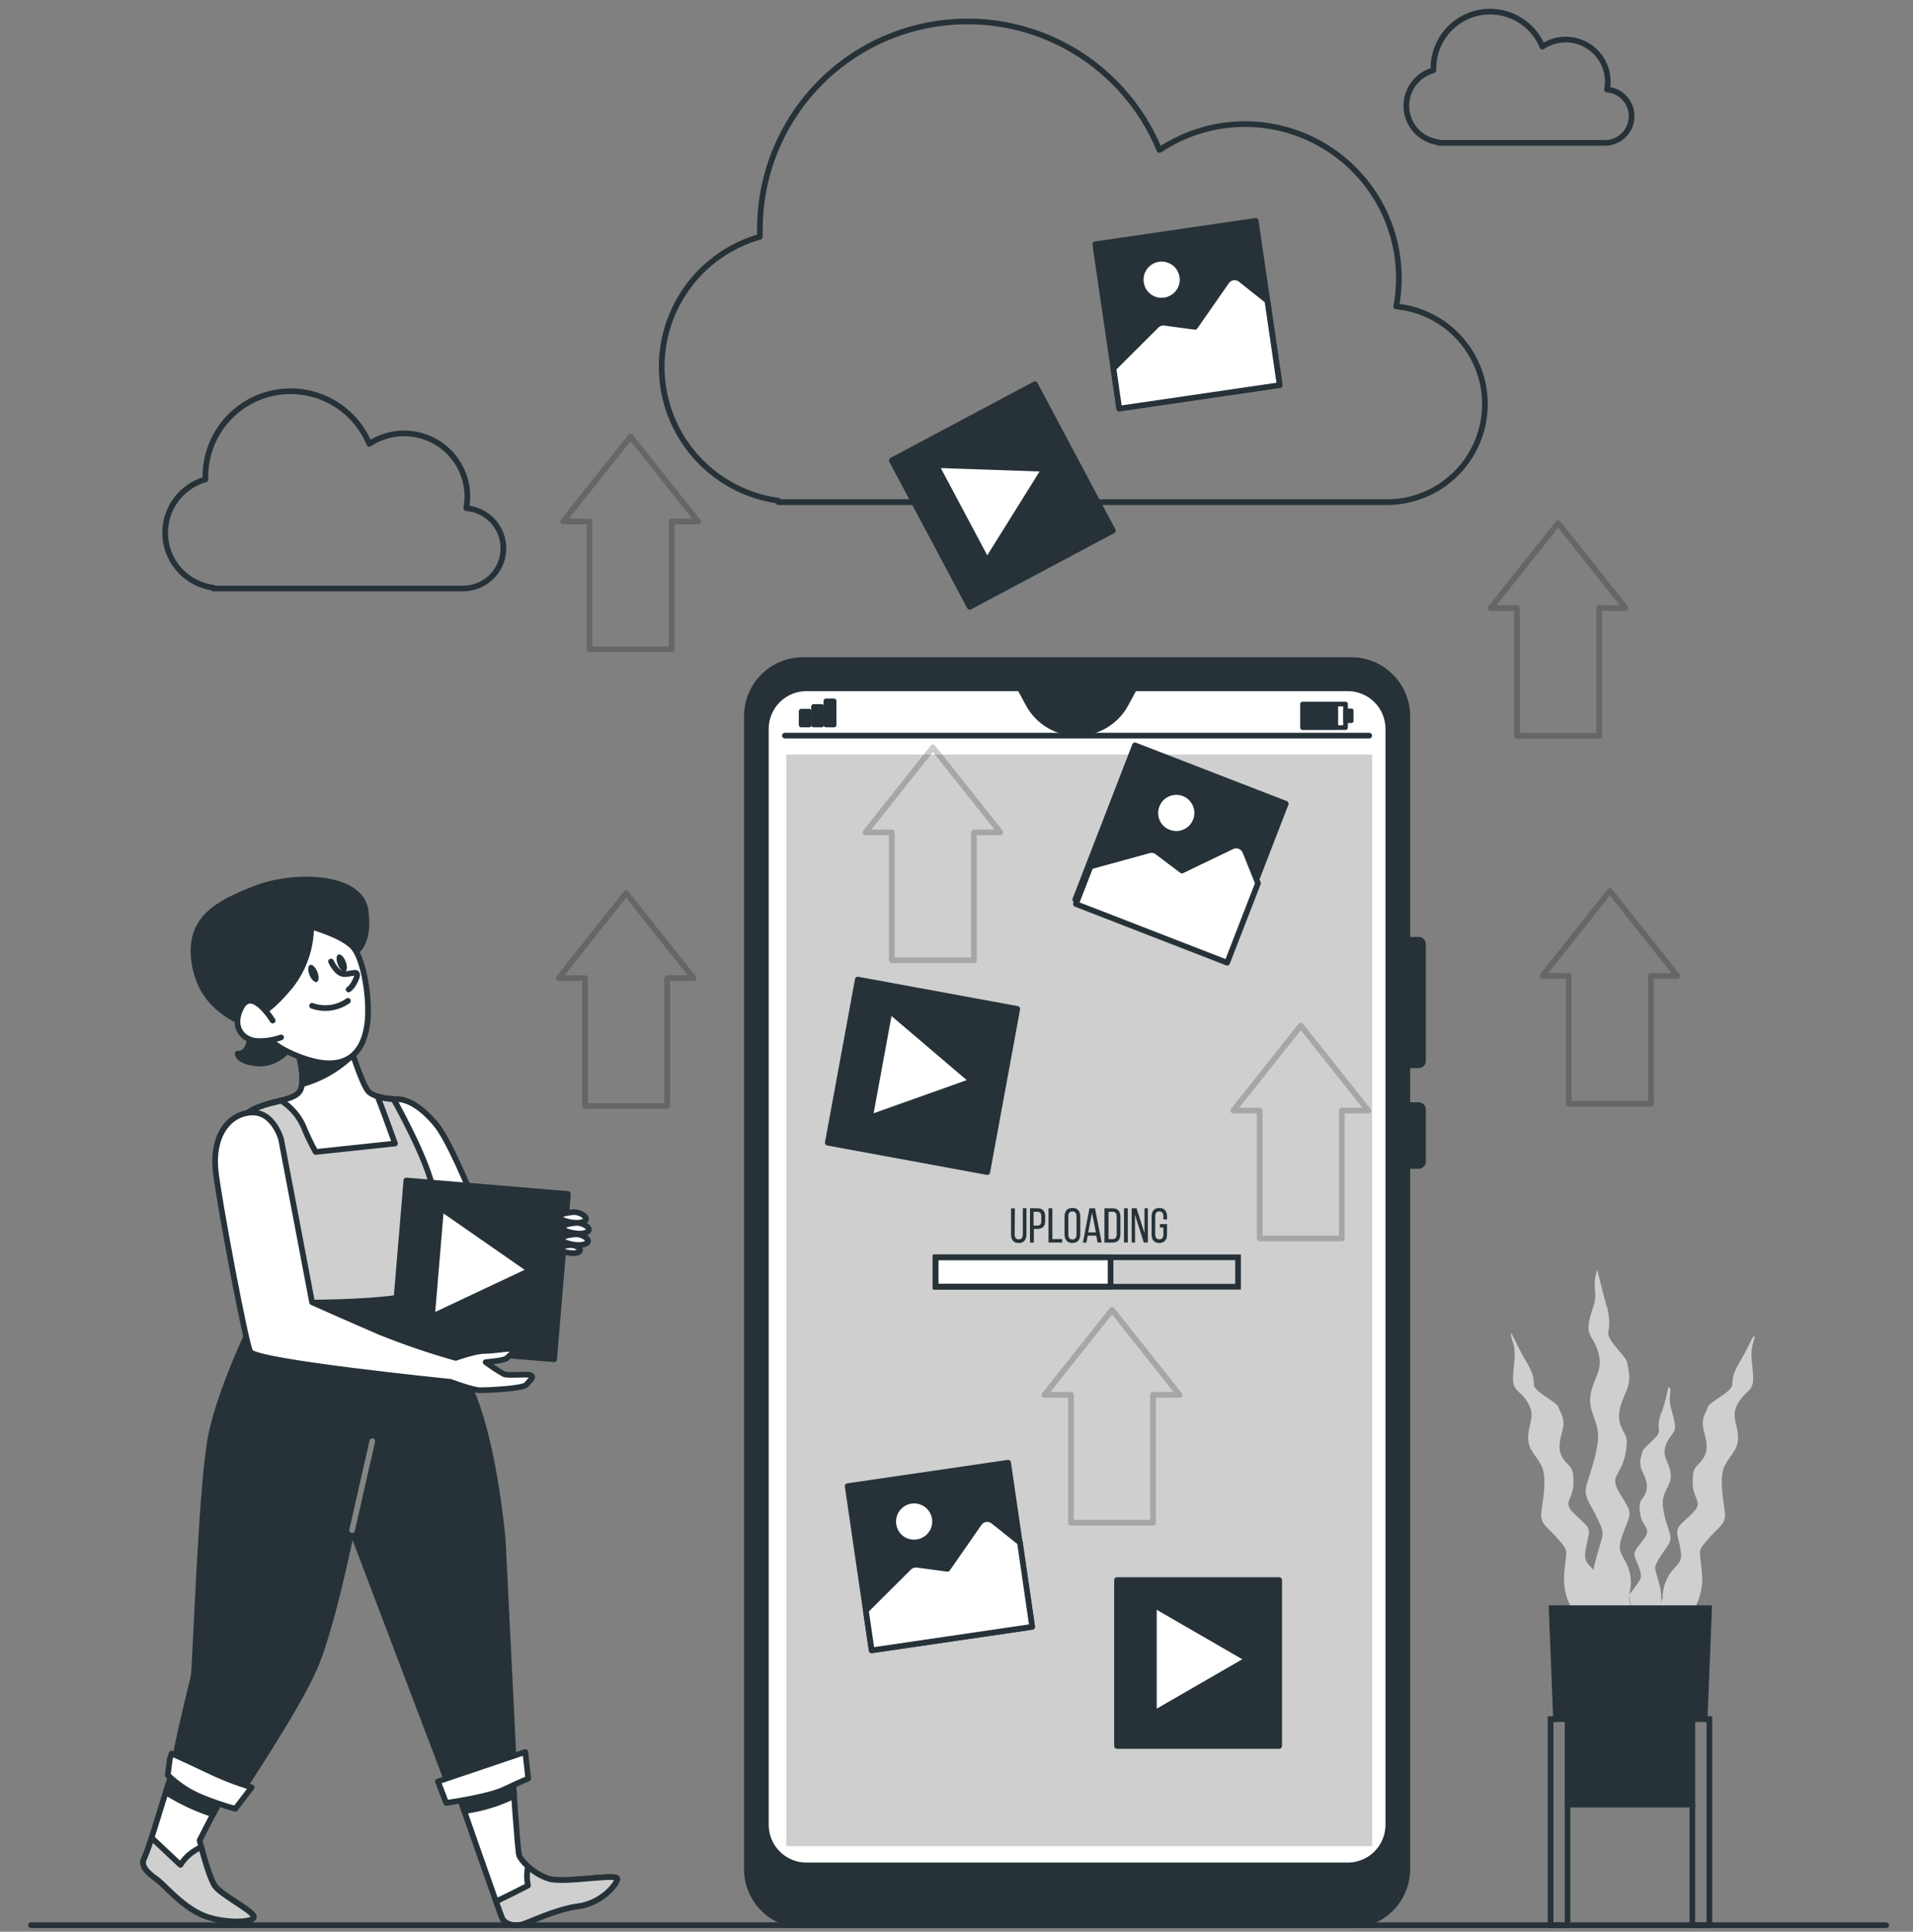 <svg width="212" height="214" viewBox="0 0 212 214" fill="none" xmlns="http://www.w3.org/2000/svg">
<rect x="0" y="0" width="212" height="214" fill="#808080" stroke="none"/>
<path d="M177.337 179.051C176.451 177.187 176.252 175.069 176.775 173.073C177.64 169.663 177.957 170.233 177.052 168.272C176.146 166.311 175.371 165.908 175.906 164.224C176.44 162.539 177.369 159.908 177.033 158.314C176.698 156.72 175.974 156.049 176.3 154.342C176.626 152.635 177.658 151.792 177.147 149.913C176.635 148.034 175.788 148.101 176.114 146.394C176.44 144.687 176.902 144.533 176.771 142.98C176.662 142.2 176.743 141.406 177.006 140.665C177.006 140.665 177.595 143.102 177.98 144.451C178.333 145.45 178.422 146.524 178.238 147.567C178.048 148.55 180.281 150.253 180.349 151.032C180.416 151.811 180.887 152.666 180.145 154.315C179.402 155.963 179.216 156.946 179.647 158.047C180.077 159.147 180.552 158.984 180.099 161.217C179.647 163.449 178.397 163.445 179.348 165.157C180.299 166.868 180.869 167.235 180.43 168.431C179.991 169.626 179.293 171.021 179.565 171.837C179.719 172.244 179.91 172.637 180.136 173.009C180.677 173.972 180.859 175.096 180.647 176.18L180.521 176.854L180.937 180.251L178.913 181.908C178.913 181.908 177.998 181.22 177.337 179.051Z" fill="#CFCFCF"/>
<path d="M175.009 179.345C174.424 178.693 173.975 177.931 173.687 177.104C173.4 176.277 173.279 175.401 173.334 174.527C173.542 171.592 173.963 172.009 172.704 170.546C171.445 169.083 170.612 168.87 170.82 167.403C171.029 165.936 171.45 163.63 170.82 162.372C170.191 161.113 169.353 160.696 169.353 159.233C169.353 157.77 170.191 156.928 169.353 155.461C168.515 153.993 167.677 154.202 167.677 152.743C167.677 151.285 168.094 150.026 167.677 148.763C167.261 147.499 167.532 147.766 167.532 147.766C167.532 147.766 168.515 149.813 169.145 150.86C169.774 151.906 169.982 152.535 169.982 153.373C169.982 154.211 172.496 155.261 172.7 155.886C172.903 156.511 173.537 157.145 173.121 158.604C172.704 160.062 172.7 160.909 173.329 161.747C173.959 162.584 174.375 162.372 174.375 164.26C174.375 166.148 173.121 166.352 174.375 167.611C175.63 168.87 176.264 169.079 176.051 170.125C175.838 171.171 175.426 172.43 175.843 173.059C176 173.279 176.176 173.485 176.368 173.675C177.238 174.572 177.726 175.772 177.726 177.022L178.777 179.739L177.102 181.415C177.102 181.415 176.055 181.021 175.009 179.345Z" fill="#CFCFCF"/>
<path d="M186.951 179.345C187.536 178.693 187.986 177.931 188.273 177.104C188.561 176.277 188.681 175.401 188.627 174.527C188.419 171.592 187.997 172.009 189.256 170.546C190.515 169.083 191.349 168.87 191.14 167.403C190.932 165.936 190.511 163.63 191.14 162.372C191.77 161.113 192.608 160.696 192.608 159.233C192.608 157.77 191.77 156.928 192.608 155.461C193.445 153.993 194.283 154.202 194.283 152.743C194.283 151.285 193.867 150.026 194.283 148.763C194.7 147.499 194.202 148.228 194.202 148.228C194.202 148.228 193.445 149.813 192.816 150.86C192.186 151.906 191.978 152.535 191.978 153.373C191.978 154.211 189.465 155.261 189.261 155.886C189.057 156.511 188.423 157.145 188.84 158.604C189.256 160.062 189.261 160.909 188.631 161.747C188.002 162.584 187.585 162.372 187.585 164.26C187.585 166.148 188.84 166.352 187.585 167.611C186.331 168.87 185.697 169.079 185.91 170.125C186.122 171.171 186.535 172.43 186.118 173.059C185.962 173.275 185.789 173.478 185.602 173.666C184.729 174.572 184.242 175.782 184.243 177.04L183.192 179.757L184.868 181.433C184.868 181.433 185.905 181.021 186.951 179.345Z" fill="#CFCFCF"/>
<path d="M183.261 179.87C183.643 179.272 183.902 178.603 184.022 177.903C184.141 177.203 184.12 176.486 183.958 175.795C183.406 173.485 183.129 173.874 183.936 172.543C184.742 171.211 185.385 170.931 185.022 169.794C184.66 168.657 184.026 166.873 184.361 165.791C184.696 164.708 185.312 164.26 185.118 163.073C184.923 161.887 184.148 161.352 184.619 160.071C185.09 158.789 185.792 158.853 185.598 157.684C185.403 156.516 184.905 155.569 185.072 154.514C185.24 153.459 184.878 153.731 184.878 153.731C184.706 154.627 184.473 155.511 184.18 156.375C183.859 157.029 183.742 157.765 183.845 158.486C183.954 159.156 182.092 160.32 182.006 160.845C181.92 161.371 181.504 161.959 182.033 163.069C182.563 164.178 182.668 164.849 182.278 165.6C181.889 166.352 181.526 166.239 181.775 167.742C182.024 169.246 183.052 169.241 182.228 170.41C181.404 171.578 180.919 171.823 181.227 172.633C181.535 173.444 182.029 174.382 181.78 174.939C181.413 175.556 180.993 176.141 180.525 176.687L180.802 178.358L180.326 180.663L181.88 181.777C181.88 181.777 182.645 181.342 183.261 179.87Z" fill="#CFCFCF"/>
<path d="M189.401 178.163L188.912 190.45H187.549V199.924H173.718V190.45H172.441L171.952 178.163H189.401Z" fill="#263238" stroke="#263238" stroke-width="0.629" stroke-miterlimit="10"/>
<path d="M172.442 190.45H171.835V213.283H173.719V199.924" stroke="#263238" stroke-width="0.629" stroke-miterlimit="10"/>
<path d="M188.913 190.45H189.433V213.283H187.545V199.924" stroke="#263238" stroke-width="0.629" stroke-miterlimit="10"/>
<path d="M154.732 33.946C155.351 30.646 154.982 27.237 153.671 24.146C152.361 21.056 150.167 18.42 147.365 16.571C144.564 14.721 141.278 13.739 137.921 13.749C134.564 13.758 131.284 14.758 128.493 16.624C126.466 11.696 122.791 7.625 118.096 5.105C113.402 2.586 107.978 1.774 102.751 2.808C97.524 3.842 92.818 6.659 89.437 10.777C86.056 14.895 84.209 20.058 84.211 25.387C84.211 25.672 84.211 25.948 84.211 26.229C80.904 27.168 78.022 29.216 76.047 32.03C74.071 34.843 73.124 38.25 73.364 41.679C73.603 45.108 75.015 48.35 77.362 50.862C79.709 53.373 82.849 55 86.254 55.471V55.629H154.003C156.768 55.55 159.398 54.42 161.358 52.47C163.319 50.519 164.462 47.894 164.555 45.13C164.648 42.366 163.684 39.671 161.859 37.593C160.034 35.515 157.485 34.211 154.732 33.946Z" stroke="#263238" stroke-width="0.629" stroke-linecap="round" stroke-linejoin="round"/>
<path d="M51.672 56.282C51.752 55.857 51.793 55.427 51.795 54.995C51.792 53.731 51.446 52.491 50.795 51.408C50.145 50.324 49.213 49.437 48.098 48.84C46.984 48.243 45.728 47.959 44.465 48.019C43.203 48.078 41.98 48.478 40.926 49.176C40.092 47.158 38.585 45.492 36.66 44.462C34.736 43.431 32.514 43.099 30.372 43.522C28.231 43.946 26.302 45.098 24.916 46.784C23.529 48.47 22.769 50.584 22.766 52.767C22.766 52.885 22.766 52.998 22.766 53.111C21.409 53.496 20.226 54.336 19.415 55.489C18.604 56.643 18.215 58.041 18.314 59.448C18.412 60.855 18.991 62.184 19.955 63.215C20.918 64.244 22.206 64.911 23.603 65.103V65.194H51.378C52.525 65.183 53.624 64.73 54.445 63.929C55.266 63.128 55.746 62.041 55.785 60.894C55.825 59.748 55.42 58.63 54.655 57.775C53.89 56.92 52.825 56.393 51.681 56.304L51.672 56.282Z" stroke="#263238" stroke-width="0.629" stroke-linecap="round" stroke-linejoin="round"/>
<path d="M178.091 9.894C178.147 9.612 178.176 9.325 178.177 9.038C178.176 8.195 177.947 7.368 177.513 6.645C177.079 5.922 176.457 5.33 175.714 4.933C174.97 4.535 174.132 4.347 173.29 4.388C172.448 4.429 171.633 4.698 170.931 5.166C170.377 3.824 169.374 2.715 168.094 2.03C166.814 1.344 165.336 1.123 163.911 1.405C162.487 1.687 161.204 2.455 160.282 3.576C159.359 4.698 158.855 6.105 158.853 7.557C158.853 7.634 158.853 7.711 158.853 7.788C157.944 8.036 157.149 8.592 156.603 9.361C156.057 10.13 155.795 11.064 155.86 12.004C155.926 12.945 156.316 13.833 156.963 14.519C157.61 15.204 158.475 15.644 159.41 15.763V15.831H177.887C178.65 15.823 179.381 15.521 179.927 14.988C180.473 14.455 180.792 13.732 180.817 12.969C180.843 12.207 180.573 11.464 180.065 10.895C179.556 10.326 178.847 9.976 178.087 9.917L178.091 9.894Z" stroke="#263238" stroke-width="0.629" stroke-linecap="round" stroke-linejoin="round"/>
<path d="M149.299 76.253H125.708L124.726 78.065C124.196 79.019 123.42 79.815 122.478 80.369C121.537 80.923 120.465 81.215 119.373 81.215C118.281 81.215 117.208 80.923 116.267 80.369C115.326 79.815 114.55 79.019 114.02 78.065L113.037 76.253H89.429C88.838 76.245 88.252 76.354 87.704 76.573C87.155 76.792 86.655 77.117 86.232 77.529C85.809 77.941 85.471 78.432 85.238 78.975C85.005 79.517 84.881 80.101 84.873 80.691V202.215C84.88 202.806 85.004 203.39 85.237 203.933C85.469 204.476 85.807 204.968 86.23 205.381C86.653 205.793 87.154 206.118 87.702 206.337C88.251 206.557 88.838 206.665 89.429 206.658H149.299C149.889 206.665 150.476 206.557 151.025 206.337C151.574 206.118 152.074 205.793 152.497 205.381C152.92 204.968 153.258 204.476 153.491 203.933C153.724 203.39 153.847 202.806 153.854 202.215V80.691C153.847 80.101 153.723 79.517 153.49 78.975C153.257 78.432 152.919 77.941 152.496 77.529C152.073 77.117 151.573 76.792 151.024 76.573C150.475 76.354 149.889 76.245 149.299 76.253Z" fill="white"/>
<path d="M152.071 83.59H87.134V204.525H152.071V83.59Z" fill="#CFCFCF"/>
<path d="M112.444 136.748C112.444 137.092 112.58 137.3 112.897 137.3C113.214 137.3 113.35 137.092 113.35 136.748V133.845H113.749V136.748C113.749 137.323 113.482 137.708 112.893 137.708C112.304 137.708 112.046 137.323 112.046 136.748V133.863H112.467L112.444 136.748Z" fill="#263238"/>
<path d="M114.977 133.859C115.575 133.859 115.828 134.212 115.828 134.787V135.24C115.828 135.842 115.547 136.146 114.945 136.146H114.569V137.654H114.144V133.854L114.977 133.859ZM114.945 135.779C115.258 135.779 115.398 135.634 115.398 135.271V134.764C115.398 134.416 115.271 134.243 114.945 134.243H114.538V135.779H114.945Z" fill="#263238"/>
<path d="M116.198 137.654V133.854H116.624V137.269H117.711V137.654H116.198Z" fill="#263238"/>
<path d="M117.974 134.773C117.974 134.194 118.263 133.818 118.843 133.818C119.423 133.818 119.717 134.194 119.717 134.773V136.748C119.717 137.323 119.432 137.703 118.843 137.703C118.254 137.703 117.974 137.323 117.974 136.748V134.773ZM118.395 136.761C118.395 137.11 118.54 137.314 118.848 137.314C119.156 137.314 119.301 137.11 119.301 136.761V134.755C119.301 134.411 119.16 134.203 118.848 134.203C118.535 134.203 118.395 134.411 118.395 134.755V136.761Z" fill="#263238"/>
<path d="M120.546 136.893L120.396 137.658H120.007L120.736 133.859H121.347L122.086 137.654H121.633L121.488 136.888L120.546 136.893ZM120.6 136.531H121.447L121.017 134.334L120.6 136.531Z" fill="#263238"/>
<path d="M123.3 133.859C123.894 133.859 124.165 134.216 124.165 134.801V136.721C124.165 137.3 123.894 137.658 123.3 137.658H122.395V133.859H123.3ZM123.3 137.273C123.604 137.273 123.753 137.083 123.753 136.734V134.782C123.753 134.434 123.604 134.244 123.3 134.244H122.847V137.273H123.3Z" fill="#263238"/>
<path d="M124.984 133.859V137.654H124.562V133.854L124.984 133.859Z" fill="#263238"/>
<path d="M125.794 137.654H125.414V133.854H125.953L126.832 136.603V133.854H127.207V137.654H126.755L125.781 134.579L125.794 137.654Z" fill="#263238"/>
<path d="M129.332 134.773V135.099H128.929V134.755C128.929 134.411 128.793 134.203 128.476 134.203C128.159 134.203 128.023 134.411 128.023 134.755V136.748C128.023 137.092 128.164 137.3 128.476 137.3C128.789 137.3 128.929 137.092 128.929 136.748V135.987H128.539V135.611H129.332V136.748C129.332 137.323 129.06 137.703 128.472 137.703C127.883 137.703 127.62 137.323 127.62 136.748V134.778C127.62 134.203 127.892 133.822 128.472 133.822C129.051 133.822 129.332 134.198 129.332 134.773Z" fill="#263238"/>
<path d="M123.074 139.288H103.673V142.549H123.074V139.288Z" fill="white" stroke="#263238" stroke-width="0.629" stroke-linecap="round" stroke-linejoin="round"/>
<path d="M137.203 139.288H103.673V142.549H137.203V139.288Z" stroke="#263238" stroke-width="0.629" stroke-miterlimit="10"/>
<path d="M149.113 77.997H144.354V80.605H149.113V77.997Z" stroke="#263238" stroke-width="0.516" stroke-linecap="round" stroke-linejoin="round"/>
<path d="M148.063 77.997H144.354V80.605H148.063V77.997Z" fill="#263238" stroke="#263238" stroke-width="0.456" stroke-linecap="round" stroke-linejoin="round"/>
<path d="M149.769 78.726H149.099V79.876H149.769V78.726Z" fill="#263238" stroke="#263238" stroke-width="0.456" stroke-linecap="round" stroke-linejoin="round"/>
<path d="M89.674 78.807H88.8V80.302H89.674V78.807Z" fill="#263238" stroke="#263238" stroke-width="0.555" stroke-linecap="round" stroke-linejoin="round"/>
<path d="M91.047 78.282H90.173V80.302H91.047V78.282Z" fill="#263238" stroke="#263238" stroke-width="0.555" stroke-linecap="round" stroke-linejoin="round"/>
<path d="M92.418 77.662H91.544V80.302H92.418V77.662Z" fill="#263238" stroke="#263238" stroke-width="0.555" stroke-linecap="round" stroke-linejoin="round"/>
<path d="M86.984 81.497H151.736" stroke="#263238" stroke-width="0.629" stroke-linecap="round" stroke-linejoin="round"/>
<path d="M157.215 118.017C157.343 118.017 157.465 117.967 157.556 117.877C157.647 117.787 157.699 117.665 157.7 117.537V104.594C157.699 104.466 157.647 104.344 157.556 104.254C157.465 104.164 157.343 104.114 157.215 104.114H155.961V79.346C155.961 77.696 155.305 76.113 154.138 74.946C152.971 73.779 151.389 73.124 149.738 73.124H88.99C87.34 73.124 85.757 73.779 84.59 74.946C83.423 76.113 82.768 77.696 82.768 79.346V207.056C82.767 207.874 82.927 208.683 83.24 209.439C83.552 210.194 84.011 210.881 84.588 211.459C85.166 212.037 85.853 212.496 86.608 212.809C87.363 213.122 88.172 213.283 88.99 213.283H149.738C151.389 213.283 152.971 212.628 154.138 211.461C155.305 210.294 155.961 208.711 155.961 207.061V129.167H157.215C157.344 129.167 157.467 129.116 157.558 129.025C157.649 128.934 157.7 128.811 157.7 128.682V122.908C157.7 122.845 157.687 122.782 157.663 122.723C157.638 122.665 157.603 122.612 157.558 122.567C157.512 122.522 157.459 122.487 157.4 122.463C157.341 122.439 157.279 122.427 157.215 122.428H155.961V118.017H157.215ZM153.855 202.215C153.848 202.806 153.724 203.39 153.491 203.933C153.259 204.476 152.921 204.968 152.498 205.381C152.075 205.793 151.574 206.118 151.025 206.337C150.477 206.557 149.89 206.665 149.299 206.658H89.429C88.838 206.665 88.252 206.557 87.703 206.337C87.154 206.118 86.654 205.793 86.231 205.381C85.807 204.968 85.47 204.476 85.237 203.933C85.004 203.39 84.88 202.806 84.873 202.215V80.691C84.881 80.101 85.005 79.517 85.238 78.975C85.471 78.432 85.809 77.941 86.232 77.529C86.655 77.117 87.155 76.792 87.704 76.573C88.252 76.354 88.839 76.246 89.429 76.253H113.028L114.011 78.065C114.541 79.019 115.317 79.815 116.259 80.369C117.2 80.923 118.272 81.215 119.364 81.215C120.456 81.215 121.529 80.923 122.47 80.369C123.411 79.815 124.187 79.019 124.717 78.065L125.7 76.253H149.299C149.89 76.246 150.476 76.354 151.024 76.573C151.573 76.792 152.073 77.117 152.496 77.529C152.919 77.941 153.257 78.432 153.49 78.975C153.723 79.517 153.847 80.101 153.855 80.691V202.215Z" fill="#263238" stroke="#263238" stroke-width="0.629" stroke-linecap="round" stroke-linejoin="round"/>
<path d="M111.72 162.045L93.939 164.643L96.595 182.827L114.376 180.23L111.72 162.045Z" fill="#263238" stroke="#263238" stroke-width="0.629" stroke-linecap="round" stroke-linejoin="round"/>
<path d="M108.5 168.766L104.999 173.802L101.634 173.349C101.469 173.328 101.302 173.345 101.145 173.399C100.988 173.454 100.845 173.543 100.728 173.661L95.955 178.412L96.603 182.832L114.387 180.224L113.028 170.876L110.089 168.535C109.972 168.439 109.837 168.369 109.691 168.328C109.546 168.287 109.393 168.278 109.243 168.3C109.094 168.321 108.95 168.374 108.822 168.454C108.694 168.535 108.584 168.641 108.5 168.766Z" fill="white" stroke="#263238" stroke-width="0.629" stroke-linecap="round" stroke-linejoin="round"/>
<path d="M101.589 170.863C102.046 170.806 102.476 170.615 102.825 170.313C103.173 170.011 103.423 169.613 103.544 169.168C103.665 168.723 103.65 168.252 103.502 167.816C103.354 167.379 103.079 166.997 102.712 166.718C102.346 166.438 101.904 166.274 101.444 166.247C100.984 166.219 100.526 166.329 100.129 166.563C99.732 166.797 99.414 167.144 99.215 167.56C99.016 167.976 98.945 168.441 99.012 168.897C99.052 169.195 99.15 169.483 99.302 169.743C99.453 170.003 99.654 170.231 99.893 170.414C100.132 170.596 100.405 170.73 100.696 170.807C100.987 170.884 101.29 170.903 101.589 170.863Z" fill="white" stroke="#263238" stroke-width="0.629" stroke-linecap="round" stroke-linejoin="round"/>
<path d="M139.159 24.466L121.378 27.063L124.034 45.247L141.815 42.65L139.159 24.466Z" fill="#263238" stroke="#263238" stroke-width="0.629" stroke-linecap="round" stroke-linejoin="round"/>
<path d="M135.93 31.183L132.429 36.21L129.064 35.757C128.9 35.736 128.733 35.752 128.576 35.805C128.418 35.859 128.276 35.948 128.159 36.065L123.395 40.811L124.033 45.268L141.813 42.668L140.454 33.316L137.511 30.975C137.396 30.879 137.262 30.808 137.118 30.766C136.974 30.724 136.823 30.712 136.675 30.732C136.526 30.752 136.383 30.802 136.255 30.88C136.127 30.957 136.016 31.061 135.93 31.183Z" fill="white" stroke="#263238" stroke-width="0.629" stroke-linecap="round" stroke-linejoin="round"/>
<path d="M129.023 33.285C129.48 33.228 129.91 33.036 130.257 32.733C130.605 32.431 130.855 32.032 130.974 31.587C131.094 31.142 131.079 30.672 130.931 30.236C130.782 29.8 130.507 29.418 130.14 29.139C129.774 28.86 129.332 28.696 128.873 28.669C128.413 28.642 127.955 28.752 127.558 28.986C127.161 29.22 126.843 29.567 126.644 29.983C126.445 30.398 126.375 30.863 126.441 31.319C126.481 31.618 126.58 31.906 126.732 32.166C126.883 32.427 127.085 32.655 127.324 32.837C127.564 33.02 127.838 33.154 128.129 33.23C128.42 33.307 128.724 33.325 129.023 33.285Z" fill="white" stroke="#263238" stroke-width="0.629" stroke-linecap="round" stroke-linejoin="round"/>
<path d="M142.488 89.04L125.776 82.571L119.16 99.662L135.872 106.131L142.488 89.04Z" fill="#263238" stroke="#263238" stroke-width="0.627" stroke-linecap="round" stroke-linejoin="round"/>
<path d="M136.513 93.784L130.984 96.442L128.267 94.391C128.133 94.29 127.979 94.221 127.815 94.189C127.65 94.158 127.481 94.165 127.32 94.21L120.853 95.989L119.236 100.151L135.993 106.654L139.412 97.846L138.012 94.359C137.957 94.219 137.873 94.092 137.765 93.986C137.658 93.879 137.53 93.797 137.389 93.743C137.248 93.689 137.098 93.664 136.947 93.671C136.796 93.679 136.649 93.717 136.513 93.784Z" fill="white" stroke="#263238" stroke-width="0.629" stroke-linecap="round" stroke-linejoin="round"/>
<path d="M129.468 92.203C129.893 92.38 130.362 92.426 130.814 92.335C131.266 92.244 131.68 92.021 132.005 91.693C132.329 91.366 132.548 90.949 132.635 90.496C132.721 90.043 132.67 89.575 132.489 89.151C132.308 88.727 132.005 88.367 131.618 88.116C131.232 87.865 130.779 87.736 130.318 87.743C129.857 87.751 129.409 87.896 129.031 88.16C128.653 88.423 128.362 88.794 128.195 89.223C127.969 89.787 127.976 90.418 128.214 90.977C128.453 91.536 128.904 91.977 129.468 92.203Z" fill="white" stroke="#263238" stroke-width="0.629" stroke-linecap="round" stroke-linejoin="round"/>
<path d="M112.735 111.77L95.061 108.52L91.738 126.594L109.411 129.845L112.735 111.77Z" fill="#263238" stroke="#263238" stroke-width="0.629" stroke-linecap="round" stroke-linejoin="round"/>
<path d="M107.753 119.774L98.587 111.967L96.408 123.809L107.753 119.774Z" fill="white" stroke="#263238" stroke-width="0.629" stroke-linecap="round" stroke-linejoin="round"/>
<path d="M141.758 175.047H123.788V193.425H141.758V175.047Z" fill="#263238" stroke="#263238" stroke-width="0.629" stroke-linecap="round" stroke-linejoin="round"/>
<path d="M138.303 183.819L127.873 177.796V189.838L138.303 183.819Z" fill="white" stroke="#263238" stroke-width="0.629" stroke-linecap="round" stroke-linejoin="round"/>
<path d="M114.691 42.564L98.829 51.009L107.465 67.231L123.327 58.786L114.691 42.564Z" fill="#263238" stroke="#263238" stroke-width="0.629" stroke-linecap="round" stroke-linejoin="round"/>
<path d="M115.763 51.934L103.726 51.522L109.386 62.151L115.763 51.934Z" fill="white" stroke="#263238" stroke-width="0.629" stroke-linecap="round" stroke-linejoin="round"/>
<g opacity="0.2">
<path d="M185.884 108.117L178.408 98.707L170.931 108.117H173.856V122.283H182.959V108.117H185.884Z" stroke="black" stroke-width="0.629" stroke-linecap="round" stroke-linejoin="round"/>
<path d="M130.707 154.523L123.235 145.112L115.758 154.523H118.683V168.693H127.786V154.523H130.707Z" stroke="black" stroke-width="0.629" stroke-linecap="round" stroke-linejoin="round"/>
<path d="M151.63 123.03L144.153 113.62L136.681 123.03H139.602V137.196H148.704V123.03H151.63Z" stroke="black" stroke-width="0.629" stroke-linecap="round" stroke-linejoin="round"/>
<path d="M76.861 108.357L69.385 98.947L61.912 108.357H64.838V122.523H73.94V108.357H76.861Z" stroke="black" stroke-width="0.629" stroke-linecap="round" stroke-linejoin="round"/>
</g>
<g opacity="0.2">
<path d="M77.354 57.772L69.877 48.361L62.4 57.772H65.326V71.938H74.429V57.772H77.354Z" stroke="black" stroke-width="0.629" stroke-linecap="round" stroke-linejoin="round"/>
<path d="M180.148 67.364L172.671 57.953L165.198 67.364H168.119V81.529H177.227V67.364H180.148Z" stroke="black" stroke-width="0.629" stroke-linecap="round" stroke-linejoin="round"/>
<path d="M110.862 92.213L103.385 82.802L95.913 92.213H98.834V106.383H107.937V92.213H110.862Z" stroke="black" stroke-width="0.629" stroke-linecap="round" stroke-linejoin="round"/>
</g>
<path d="M19.013 196.789C18.768 196.871 16.558 204.801 15.988 205.847C15.417 206.893 16.893 207.808 17.622 208.383C18.352 208.958 20.485 211.49 22.858 212.309C25.231 213.129 28.5 212.961 28.088 212.228C27.676 211.494 24.574 209.936 23.836 208.954C23.098 207.971 22.119 203.886 22.119 203.886L25.063 198.162L19.013 196.789Z" fill="white" stroke="#263238" stroke-width="0.629" stroke-linecap="round" stroke-linejoin="round"/>
<path d="M25.05 198.207L24.878 198.135L19.013 196.776C18.741 197.344 18.528 197.939 18.379 198.551C20.016 199.585 21.776 200.41 23.619 201.006L25.05 198.207Z" fill="#263238" stroke="#263238" stroke-width="0.629" stroke-linecap="round" stroke-linejoin="round"/>
<path d="M23.836 208.972C23.293 208.247 22.618 205.833 22.301 204.62C21.825 204.841 21.379 205.123 20.974 205.457C20.592 205.788 20.262 206.174 19.996 206.603L16.799 203.596C16.574 204.366 16.303 205.123 15.988 205.86C15.413 206.925 16.894 207.821 17.623 208.397C18.352 208.972 20.485 211.503 22.858 212.323C25.231 213.143 28.501 212.975 28.089 212.241C27.677 211.508 24.575 209.954 23.836 208.972Z" fill="#CFCFCF" stroke="#263238" stroke-width="0.629" stroke-linecap="round" stroke-linejoin="round"/>
<path d="M50.905 199.077C50.905 199.077 55.321 211.757 55.651 212.491C55.982 213.224 57.042 213.396 57.775 213.224C58.509 213.052 61.539 211.508 64.075 211.182C66.611 210.856 68.327 208.809 68.409 208.157C68.49 207.504 62.603 208.646 60.882 208.157C59.161 207.667 57.712 206.11 57.531 205.539C57.35 204.968 56.797 196.482 56.797 196.482L50.905 199.077Z" fill="white" stroke="#263238" stroke-width="0.629" stroke-linecap="round" stroke-linejoin="round"/>
<path d="M56.797 196.459L50.909 199.076L51.457 200.639C53.372 200.378 55.234 199.815 56.973 198.972C56.873 197.55 56.797 196.459 56.797 196.459Z" fill="#263238" stroke="#263238" stroke-width="0.629" stroke-linecap="round" stroke-linejoin="round"/>
<path d="M64.074 211.182C66.606 210.856 68.327 208.809 68.408 208.156C68.49 207.504 62.603 208.646 60.882 208.156C59.993 207.873 59.178 207.396 58.495 206.762C58.463 206.925 58.442 207.09 58.432 207.255C58.371 207.801 58.398 208.353 58.513 208.89C58.513 208.89 56.281 210.036 54.972 210.643C55.325 211.639 55.578 212.332 55.651 212.49C55.977 213.224 57.041 213.396 57.775 213.224C58.509 213.052 61.538 211.508 64.074 211.182Z" fill="#CFCFCF" stroke="#263238" stroke-width="0.629" stroke-linecap="round" stroke-linejoin="round"/>
<path d="M43.613 121.803C43.613 121.803 45.506 121.214 48.264 124.488C51.022 127.763 56.868 144.492 56.868 144.492C56.868 144.492 55.664 147.771 52.557 147.254C49.45 146.738 44.193 129.76 44.193 129.76C44.193 129.76 42.241 120.644 43.613 121.803Z" fill="white" stroke="#263238" stroke-width="0.629" stroke-linecap="round" stroke-linejoin="round"/>
<path d="M32.636 115.236C32.636 115.236 33.959 118.977 33.338 120.671C32.718 122.365 28.588 121.604 26.545 124.099C24.503 126.594 29.113 144.265 29.113 144.265C29.113 144.265 24.285 153.608 23.271 159.686C22.256 165.763 21.636 184.838 21.459 185.694C21.283 186.55 18.892 195.974 19.358 195.893C19.825 195.811 23.561 197.917 24.729 198.307C25.898 198.696 26.441 198.932 26.441 198.932C26.441 198.932 32.985 189.199 34.932 184.603C36.88 180.006 38.981 169.495 38.981 169.495L49.805 197.999L56.969 195.974L55.724 170.74C55.724 170.74 54.945 161.085 52.531 154.858C50.909 150.807 48.901 146.922 46.535 143.256C46.535 143.256 48.636 135.62 48.011 132.038C47.386 128.456 43.573 121.762 43.573 121.762C43.573 121.762 41.63 121.681 40.856 120.983C40.081 120.286 38.673 115.608 38.673 115.608L32.636 115.236Z" fill="#263238" stroke="#263238" stroke-width="0.629" stroke-linecap="round" stroke-linejoin="round"/>
<path d="M46.122 127.69L43.908 122.288C43.727 121.952 43.613 121.762 43.613 121.762C43.613 121.762 41.671 121.681 40.896 120.983C40.122 120.286 38.713 115.608 38.713 115.608L32.64 115.218C32.64 115.218 33.963 118.959 33.342 120.653C32.975 121.658 31.399 121.808 29.751 122.265C30.904 122.976 31.79 124.05 32.269 125.317C33.705 129.108 35.013 130.679 35.013 130.679L46.122 127.69Z" fill="white" stroke="#263238" stroke-width="0.629" stroke-linecap="round" stroke-linejoin="round"/>
<path d="M39.098 116.853C38.863 116.142 38.709 115.626 38.709 115.626L32.636 115.236C32.636 115.236 33.7 118.257 33.465 120.114C35.591 119.528 37.531 118.405 39.098 116.853Z" fill="#263238" stroke="#263238" stroke-width="0.629" stroke-linecap="round" stroke-linejoin="round"/>
<path d="M39.022 169.513L41.259 159.659" stroke="#858585" stroke-width="0.629" stroke-linecap="round" stroke-linejoin="round"/>
<path d="M18.832 194.824L18.588 196.635C19.699 197.722 21.013 198.579 22.455 199.158C23.638 199.638 24.848 200.048 26.078 200.385L27.89 198.012C26.191 197.499 24.536 196.851 22.94 196.074C19.833 194.602 19.014 194.262 19.014 194.262L18.832 194.824Z" fill="white" stroke="#263238" stroke-width="0.629" stroke-linecap="round" stroke-linejoin="round"/>
<path d="M48.537 197.36L49.443 199.733C49.443 199.733 54.107 199.077 55.824 198.261C57.54 197.446 58.541 197.034 58.541 197.034L58.215 194.09L48.537 197.36Z" fill="white" stroke="#263238" stroke-width="0.629" stroke-linecap="round" stroke-linejoin="round"/>
<path d="M48.052 132.056C47.432 128.474 43.614 121.78 43.614 121.78C43.015 121.747 42.421 121.646 41.843 121.482C41.843 121.531 41.884 121.572 41.902 121.622C42.292 122.559 43.773 126.685 43.773 126.685L34.973 127.618C34.447 126.661 33.978 125.673 33.569 124.661C33.039 123.549 32.207 122.607 31.169 121.943C29.666 122.319 27.75 122.654 26.564 124.122C24.575 126.563 28.955 143.595 29.127 144.265C43.261 144.573 46.576 143.278 46.576 143.278C46.576 143.278 48.677 135.638 48.052 132.056Z" fill="#CFCFCF" stroke="#263238" stroke-width="0.629" stroke-linecap="round" stroke-linejoin="round"/>
<path d="M62.94 132.276L45.032 130.779L43.501 149.092L61.408 150.59L62.94 132.276Z" fill="#263238" stroke="#263238" stroke-width="0.629" stroke-linecap="round" stroke-linejoin="round"/>
<path d="M58.771 140.729L48.88 133.859L47.875 145.86L58.771 140.729Z" fill="white" stroke="#263238" stroke-width="0.629" stroke-linecap="round" stroke-linejoin="round"/>
<path d="M31.155 126.219C31.155 126.219 30.299 123.026 27.731 123.257C25.163 123.488 23.447 126.06 23.913 129.878C24.38 133.695 27.183 148.568 27.731 149.736C28.279 150.905 49.922 153.083 49.922 153.083C49.922 153.083 52.413 154.016 53.191 154.016C53.971 154.016 57.942 153.862 58.332 153.395C58.721 152.929 59.188 152.616 58.88 152.381C58.572 152.145 56.384 152.462 55.841 152.227C55.139 151.83 54.462 151.388 53.816 150.905C53.816 150.905 55.764 150.746 56.081 150.515C56.398 150.284 57.403 149.424 56.624 149.424C55.845 149.424 54.677 149.659 53.667 149.659C52.657 149.659 50.497 150.434 50.497 150.434C47.688 149.641 44.923 148.701 42.214 147.617C38.944 146.217 34.583 144.27 34.583 144.27L31.155 126.219Z" fill="white" stroke="#263238" stroke-width="0.629" stroke-linecap="round" stroke-linejoin="round"/>
<path d="M39.253 105.586C39.253 105.586 41.064 104.725 40.503 100.835C39.941 96.945 32.559 96.782 28.343 98.421C24.127 100.061 20.789 101.768 21.55 106.673C22.311 111.577 26.079 112.746 26.794 113.371C27.51 113.995 27.89 115.159 27.437 116.02C26.985 116.88 26.346 116.717 26.346 116.717C26.346 116.717 26.269 117.578 28.447 117.809C29.349 117.882 30.249 117.644 30.997 117.135C31.745 116.626 32.297 115.876 32.559 115.01C32.867 113.688 32.011 111.586 33.257 109.87C34.502 108.153 35.906 106.365 35.829 105.201C35.752 104.037 35.671 103.561 35.671 103.561L39.253 105.586Z" fill="#263238" stroke="#263238" stroke-width="0.629" stroke-linecap="round" stroke-linejoin="round"/>
<path d="M34.483 102.66C34.472 105.029 33.675 107.327 32.219 109.195C29.819 112.13 28.596 112.397 28.596 112.397C28.596 112.397 27.93 115.196 33.528 117.197C39.125 119.199 40.461 115.73 40.728 113.194C40.995 110.658 40.33 106.26 39.13 104.929C37.93 103.598 34.483 102.66 34.483 102.66Z" fill="white" stroke="#263238" stroke-width="0.629" stroke-linecap="round" stroke-linejoin="round"/>
<path d="M30.218 113.063C30.218 113.063 27.953 109.331 26.753 111.595C25.553 113.86 27.02 115.331 28.619 115.331C29.481 115.356 30.339 115.219 31.151 114.928" fill="white"/>
<path d="M30.218 113.063C30.218 113.063 27.953 109.331 26.753 111.595C25.553 113.86 27.02 115.331 28.619 115.331C29.481 115.356 30.339 115.219 31.151 114.928" stroke="#263238" stroke-width="0.629" stroke-linecap="round" stroke-linejoin="round"/>
<path d="M36.685 106.519C36.685 106.519 37.309 107.918 38.166 107.918C39.021 107.918 39.877 107.374 39.488 108.371C39.098 109.367 38.632 109.616 38.632 109.616" stroke="#263238" stroke-width="0.629" stroke-linecap="round" stroke-linejoin="round"/>
<path d="M34.584 111.423C35.241 111.66 35.945 111.735 36.637 111.64C37.328 111.545 37.987 111.284 38.556 110.88" stroke="#263238" stroke-width="0.629" stroke-linecap="round" stroke-linejoin="round"/>
<path d="M35.171 107.669C35.379 108.185 35.352 108.688 35.112 108.783C34.872 108.878 34.51 108.534 34.301 108.013C34.093 107.492 34.12 106.999 34.36 106.903C34.6 106.808 34.963 107.148 35.171 107.669Z" fill="#263238"/>
<path d="M38.305 106.519C38.514 107.035 38.486 107.538 38.246 107.633C38.006 107.728 37.644 107.384 37.44 106.863C37.236 106.342 37.255 105.848 37.495 105.753C37.734 105.658 38.11 105.998 38.305 106.519Z" fill="#263238"/>
<path d="M64.604 134.588C64.235 134.342 63.789 134.241 63.35 134.302C62.77 134.366 61.991 134.515 61.991 134.81C61.991 135.262 64.142 135.747 64.799 135.262C65.107 135.045 64.899 134.787 64.604 134.588Z" fill="white" stroke="#263238" stroke-width="0.629" stroke-linecap="round" stroke-linejoin="round"/>
<path d="M64.921 135.783C64.551 135.54 64.106 135.437 63.666 135.493C63.087 135.561 62.308 135.706 62.308 136.005C62.308 136.458 64.459 136.938 65.115 136.458C65.423 136.236 65.21 135.978 64.921 135.783Z" fill="white" stroke="#263238" stroke-width="0.629" stroke-linecap="round" stroke-linejoin="round"/>
<path d="M64.83 137.047C64.46 136.803 64.015 136.7 63.575 136.757C62.996 136.825 62.217 136.97 62.217 137.269C62.217 137.721 64.368 138.206 65.025 137.721C65.333 137.504 65.124 137.246 64.83 137.047Z" fill="white" stroke="#263238" stroke-width="0.629" stroke-linecap="round" stroke-linejoin="round"/>
<path d="M64.033 138.165C63.755 137.983 63.421 137.906 63.091 137.948C62.638 137.998 62.059 138.111 62.059 138.333C62.059 138.686 63.675 139.035 64.165 138.686C64.413 138.509 64.255 138.315 64.033 138.165Z" fill="white" stroke="#263238" stroke-width="0.629" stroke-linecap="round" stroke-linejoin="round"/>
<path d="M3.434 213.283H209.037" stroke="#263238" stroke-width="0.629" stroke-linecap="round" stroke-linejoin="round"/>
</svg>
